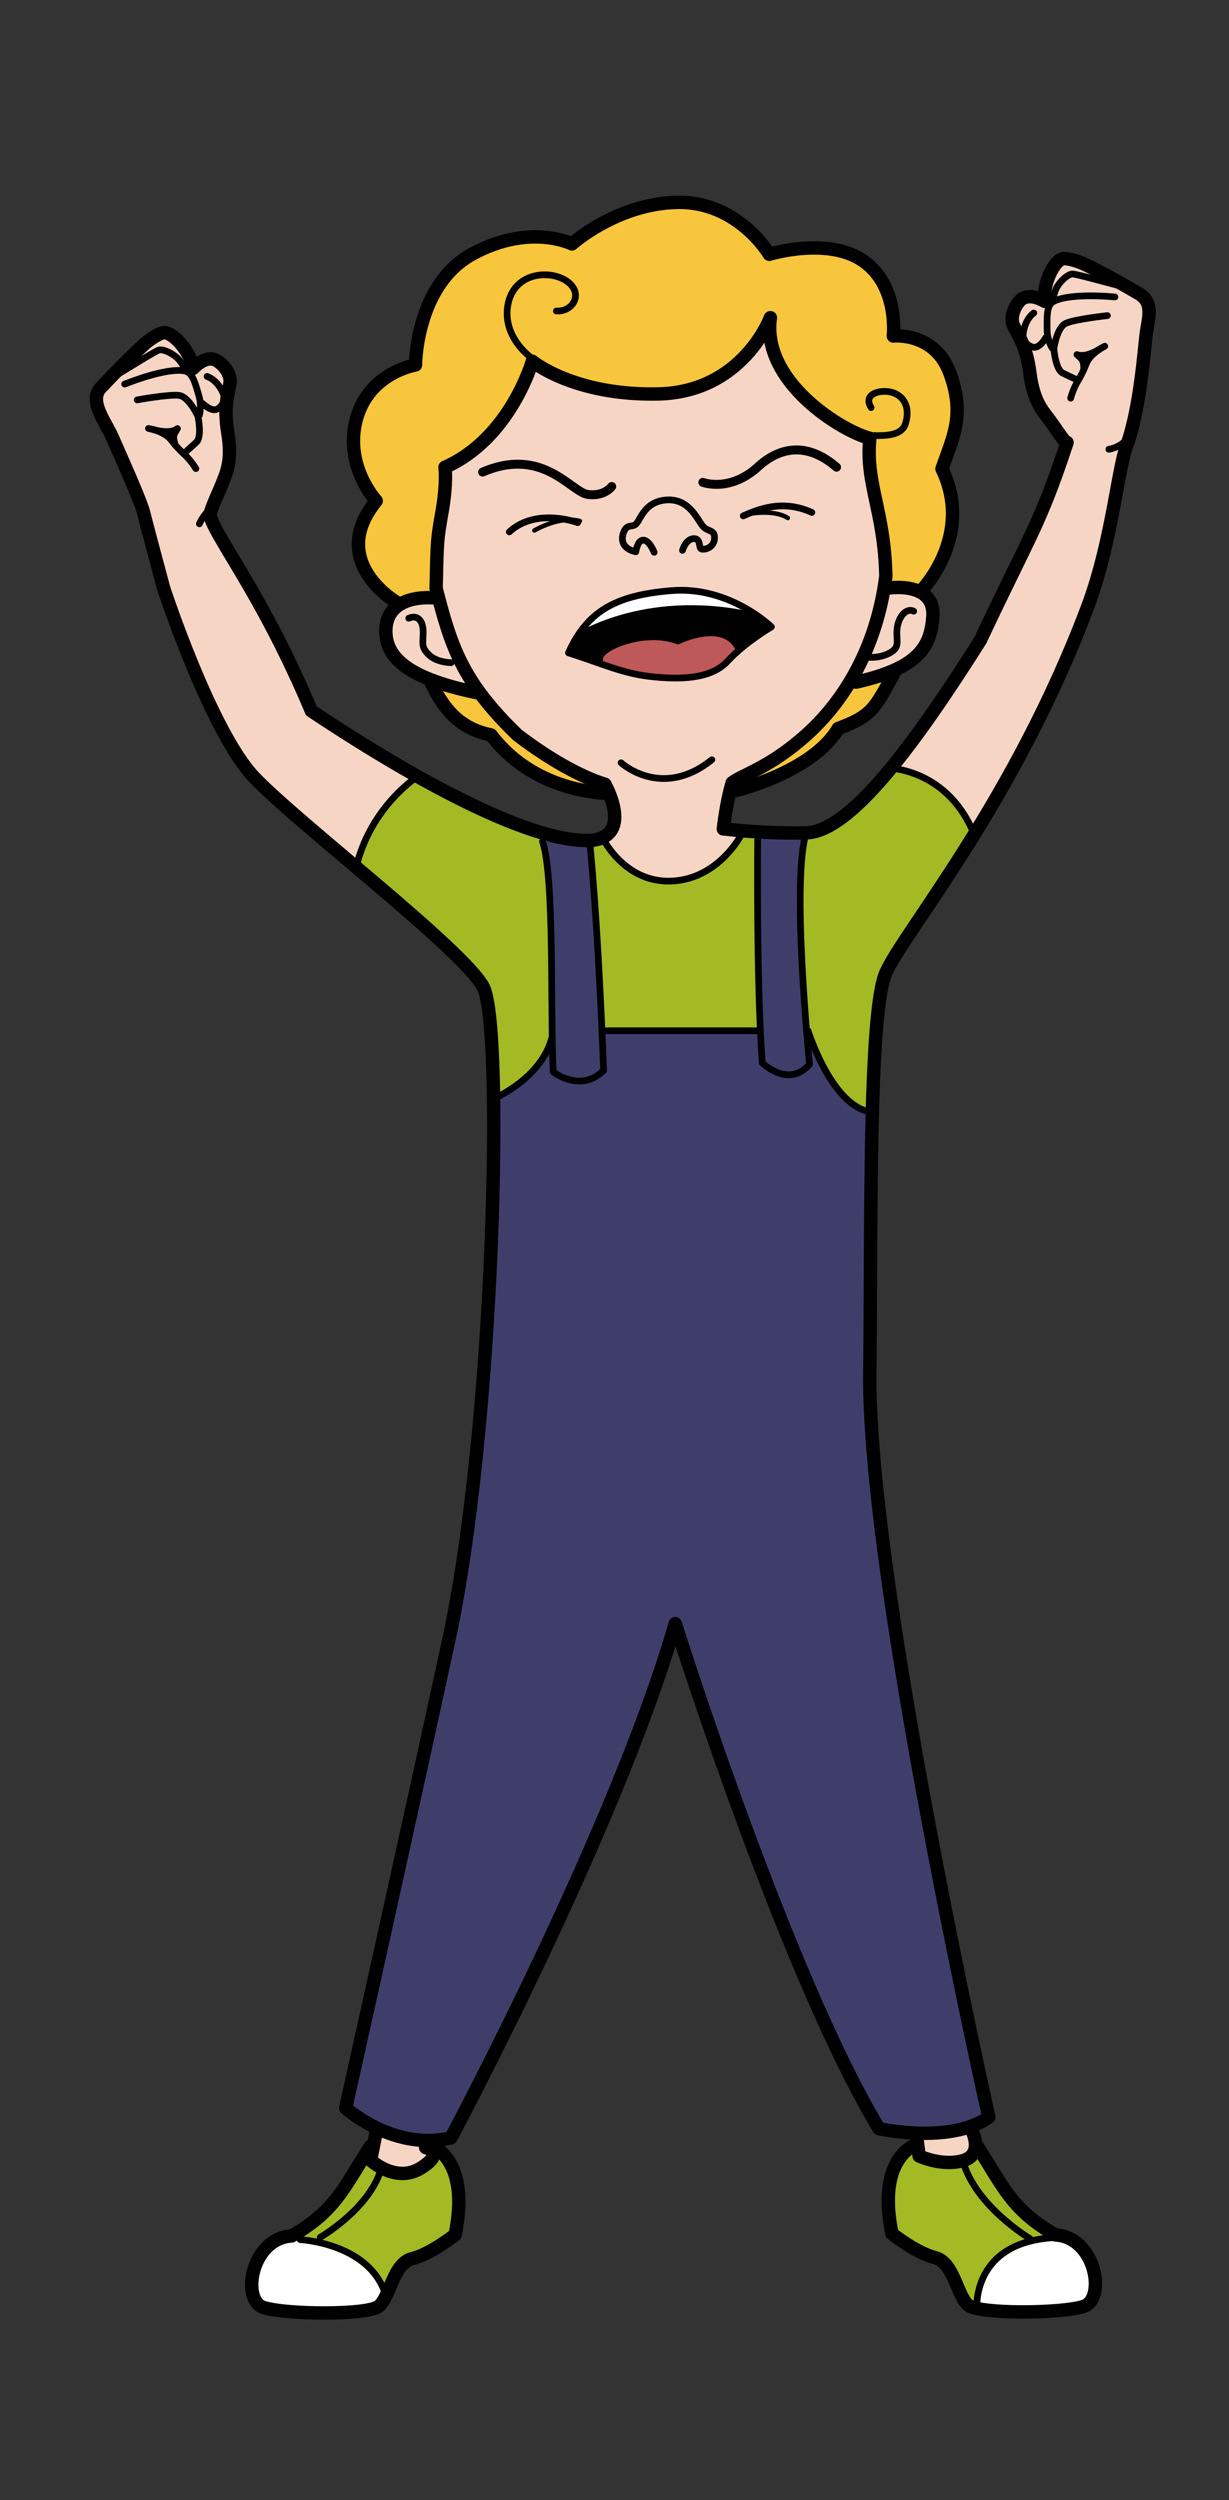 <?xml version="1.0" encoding="utf-8"?>
<!-- Generator: Adobe Illustrator 16.0.0, SVG Export Plug-In . SVG Version: 6.00 Build 0)  -->
<!DOCTYPE svg PUBLIC "-//W3C//DTD SVG 1.1//EN" "http://www.w3.org/Graphics/SVG/1.1/DTD/svg11.dtd">
<svg version="1.1" id="Layer_1" xmlns="http://www.w3.org/2000/svg" xmlns:xlink="http://www.w3.org/1999/xlink" x="0px" y="0px"
	 width="275.471px" height="560px" viewBox="0 0 275.471 560" enable-background="new 0 0 275.471 560" xml:space="preserve">
<rect x="0" y="0" width="275.471" height="560" fill="#333333" stroke="none"/>
<g id="XMLID_10_">
	<path fill="#A4BA24" d="M238.799,501.162c-3.04-0.04-5.62,0.271-7.8,0.82l-0.13-0.562c0,0-12.16-7.13-15.07-17.45
		c2.188-0.601,2.82-2.061,2.85-3.45l0.28,0.012c5.88,9.101,7.76,14.45,17.66,20.068c0.8,0.052,1.55,0.2,2.25,0.44L238.799,501.162z"
		/>
	<path fill="#F7D5C4" d="M246.519,78.152c-0.8,0.52-3.31,1.98-5.13,1.27c1.24,1.15,1.53,1.22,1.53,3.4
		c0.188-0.42,0.38-0.88,0.57-1.37c0.538-1.44,2.02-2.6,3.05-3.27L246.519,78.152z M234.899,75.533c-0.12-0.52-0.198-1.13-0.198-1.78
		c-0.012-2.5-0.16-5.07,1.14-6.04c0.05-0.04,0.11-0.08,0.17-0.11l-0.15-0.22c0,0,0.17-0.94,0.75-2.47c0.592-1.53,2.7-3.59,3.82-3.53
		c1.12,0.06,8.03,2.03,11.05,2.77l0.23-0.42c1.53,0.85,2.81,1.6,3.67,2.11c3.33,2.07,1.97,5.6,1.54,8.96
		c-0.41,3.2-1.2,14.65-3.72,23.05c-0.132,0.42-0.262,0.82-0.392,1.22c-2.18,4.87-3.33,21.16-8.72,36.04
		c-7.7,20.7-17.29,38.15-25.73,51.82c-5.26-13.08-16.278-14.66-18.658-14.85c6.26-7.59,13.06-17.62,20.02-28.63
		c11.34-24.07,13.311-25.75,19.45-44.34c-0.37,0.34-2.8-3.59-4.15-5.36c-1.34-1.76-3.38-3.91-4.18-10.2
		c-0.42-3.35-1.18-5.56-1.95-7.24l0.47-0.21c0.24,0.37,1,1.39,2.2,1.67c1.48,0.34,2.812-2.11,2.812-2.11L234.899,75.533z"/>
	<path fill="#F7D5C4" d="M235.859,67.382l0.15,0.22c-0.06,0.03-0.12,0.07-0.17,0.11c-1.3,0.97-1.15,3.54-1.14,6.04
		c0,0.65,0.078,1.26,0.198,1.78l-0.528,0.13c0,0-1.33,2.45-2.812,2.11c-1.2-0.28-1.96-1.3-2.2-1.67l-0.47,0.21
		c-0.66-1.47-1.34-2.53-1.81-3.59c-0.65-1.98,0.47-4.26,1.528-5.38c1.99-2.1,5.602,0.17,5.602,0.17
		c-0.562-3.67,1.87-8.87,3.898-9.54c0.932-0.23,3.42,0.43,5.45,1.43c2.83,1.38,5.78,2.99,8.15,4.33l-0.23,0.42
		c-3.02-0.74-9.93-2.71-11.05-2.77c-1.12-0.06-3.229,2-3.82,3.53C236.029,66.442,235.859,67.382,235.859,67.382z"/>
	<path fill="#A4BA24" d="M217.059,516.354c-2.54-2-3.21-9.601-7.49-10.671c-4.278-1.068-9.63-5.35-9.63-5.35
		c-3.479-16.851,5.08-19.801,5.08-19.801l0.682-0.09l0.31,2.47c0,0,5.03,2.381,9.79,1.061c2.91,10.32,15.07,17.45,15.07,17.45
		l0.13,0.562c-12.8,3.198-12.03,14.778-12.03,14.778l-0.07,0.29C218.039,516.862,217.409,516.622,217.059,516.354z"/>
	<path fill="#F7D5C4" d="M217.909,477.362c0,0,0.77,1.54,0.738,3.16c-0.028,1.39-0.658,2.85-2.85,3.448
		c-4.76,1.32-9.79-1.061-9.79-1.061l-0.31-2.47l-0.222-1.762l0.021-0.87c3.729,0.132,8.148-0.13,12.01-1.488L217.909,477.362z"/>
	<path fill="#3F3E6B" d="M221.649,474.232c-1.25,0.88-2.658,1.568-4.14,2.09c-3.86,1.358-8.28,1.62-12.01,1.488
		c-4.8-0.18-8.48-1.01-8.48-1.01c-21.028-34.891-45.66-113.13-45.66-113.13c-13.34,46.18-50.278,115.18-50.278,115.18
		c-1.95,0.472-3.852,0.642-5.67,0.592c-4.16-0.102-7.9-1.33-10.882-2.74c-4.328-2.062-7.05-4.521-7.05-4.521
		s12.83-57.46,23.09-104.659c7.302-33.561,10.53-89.169,10.062-121.581l0.37-0.01c0,0,10.26-4.45,12.66-13.34h0.118
		c0.052,2.83,0.11,5.39,0.222,7.52c0,0,6.148,4.79,11.29-0.34c0,0-0.12-3.47-0.36-8.89h0.01h35.23l0.26-0.01
		c0.12,2.54,0.26,4.97,0.43,7.19c0,0,5.812,5.82,10.602,0.34c0,0-0.3-2.96-0.67-7.49l0.33-0.03c0,0,5.13,16.42,13.68,18.13
		l0.74,0.02c-0.5,18.26-0.37,40.839-0.57,58.47C194.459,353.673,221.649,474.232,221.649,474.232z"/>
	<path fill="#A4BA24" d="M218.359,186.933c-9.55,15.46-17.618,26.05-19.8,30.95c-1.79,4.02-2.608,16.12-3.02,31.15l-0.74-0.02
		c-8.55-1.71-13.68-18.13-13.68-18.13l-0.33,0.03c-1.021-12.44-2.602-36.75-0.062-44.37c5.222-0.13,11.74-5.68,18.972-14.46
		C202.079,172.272,213.099,173.853,218.359,186.933z"/>
	<path fill="#F7D5C4" d="M190.669,152.453c3.479-5.83,6.188-12.82,7.53-20.95l1.22,0.19c0,0,3.438-0.5,6.22,0.62
		c2.021,0.83,3.7,2.51,3.45,5.88c-0.38,4.78-2.14,8.76-8.96,11.82c-2.33,1.03-5.25,1.97-8.9,2.78L190.669,152.453z"/>
	<path fill="#F7C63C" d="M200.129,150.013l0.31,0.67c-4.488,8.25-5.05,9.67-12.56,12.49c-5.71,9.75-23.05,13.95-23.05,13.95
		l-1.182-0.09c0.142-0.58,0.302-1.16,0.472-1.71c2.31-1.79,8.618-3.44,16.89-10.97c3.52-3.2,6.84-7.16,9.66-11.9l0.56,0.34
		C194.879,151.982,197.799,151.042,200.129,150.013z"/>
	<path fill="#3F3E6B" d="M180.789,230.913c0.37,4.53,0.67,7.49,0.67,7.49c-4.79,5.48-10.602-0.34-10.602-0.34
		c-0.17-2.22-0.31-4.65-0.43-7.19c-0.86-18.56-0.6-43.43-0.6-43.43l0.05-1.1c3.12,0.18,6.91,0.31,10.85,0.2
		C178.189,194.163,179.769,218.473,180.789,230.913z"/>
	<path fill="#F7D5C4" d="M198.559,129.062c-0.108,0.82-0.22,1.64-0.358,2.44c-1.342,8.13-4.052,15.12-7.53,20.95
		c-2.82,4.74-6.142,8.7-9.66,11.9c-8.271,7.53-14.58,9.18-16.89,10.97c-0.17,0.55-0.33,1.13-0.472,1.71
		c-1.028,4.1-1.52,8.62-1.52,8.62s1.53,0.2,4.02,0.41l-0.08,1.04c0,0-5.13,9.92-15.729,10.26c-9.8,0.31-14.63-8.42-15.32-9.75
		c4.09-1.85,2.74-6.95,1.562-9.86c-0.521-1.26-1-2.11-1-2.11s-7.69-1.92-19.62-11.04c-3.7-3.57-6.51-6.77-8.71-9.84
		c-4.9-6.79-6.87-12.96-9-21.09h-0.01c-0.16-0.62-0.32-1.25-0.49-1.89c0.25-11.03,0.229-10.83,1.33-17.14
		c1.16-6.67,0.67-9.98,0.67-9.98c14.67-6.49,19.568-23.74,19.568-23.74s9.24,7.72,28.222,7.32c18.979-0.41,25.14-17.09,25.14-17.09
		c-2.05,14.44,16.13,25.48,22.29,27.02C193.939,108.343,198.219,114.252,198.559,129.062z M172.909,140.413c0,0-0.96-0.95-2.7-2.19
		c-3.67-2.64-10.8-6.63-19.62-5.93c-11.12,0.88-17.16,3.82-21.25,10.32c-0.7,1.1-1.34,2.3-1.93,3.62c2.528,0.8,4.738,1.59,6.778,2.3
		c4.03,1.41,7.44,2.54,11.53,3c6.16,0.68,13.51,0.76,17.35-3.42c0.842-0.91,1.78-1.79,2.74-2.61
		C169.239,142.562,172.909,140.413,172.909,140.413z"/>
	<path fill="#BF5858" d="M165.559,145.203l0.25,0.3c-0.96,0.82-1.898,1.7-2.74,2.61c-3.84,4.18-11.188,4.1-17.35,3.42
		c-4.09-0.46-7.5-1.59-11.53-3l0.24-0.68c-0.86-2.65,10.01-7.18,17.53-4.28C151.959,143.573,162.139,138.533,165.559,145.203z"/>
	<path fill="#F7C63C" d="M135.579,177.692c-10.262-0.76-19.512-5.13-25.521-13.08c-7.85-1.54-11.17-6.93-13.6-12.05l0.108-0.3
		c2.75,1.07,6.12,2.03,10.16,2.87l0.521-0.37c2.2,3.07,5.01,6.27,8.71,9.84c11.93,9.12,19.62,11.04,19.62,11.04s0.479,0.85,1,2.11
		L135.579,177.692z"/>
	<path fill="#A4BA24" d="M134.929,230.882c-0.46-10.44-1.37-28.11-2.72-42.07l-0.74-0.55c0.49,0,0.96-0.01,1.42-0.05
		c0.83-0.12,1.54-0.32,2.13-0.6c0.69,1.33,5.521,10.06,15.32,9.75c10.6-0.34,15.729-10.26,15.729-10.26l0.08-1.04
		c1.08,0.1,2.34,0.19,3.73,0.28l-0.05,1.1c0,0-0.262,24.87,0.6,43.43l-0.26,0.01h-35.23H134.929z"/>
	<path fill="#3F3E6B" d="M134.929,230.882c0.24,5.42,0.36,8.89,0.36,8.89c-5.142,5.13-11.29,0.34-11.29,0.34
		c-0.11-2.13-0.17-4.69-0.222-7.52c-0.238-15.37,0.132-38.81-2.18-45.74l0.08-0.26c3.7,1.08,7,1.67,9.79,1.67l0.74,0.55
		C133.559,202.772,134.469,220.442,134.929,230.882z"/>
	<path d="M151.959,143.573c-7.521-2.9-18.392,1.63-17.53,4.28l-0.24,0.68c-2.04-0.71-4.25-1.5-6.778-2.3
		c0.59-1.32,1.229-2.52,1.93-3.62l0.04,0.02c0,0,16.12-10.55,40.83-4.4v-0.01c1.74,1.24,2.7,2.19,2.7,2.19s-3.672,2.15-7.102,5.09
		l-0.25-0.3C162.139,138.533,151.959,143.573,151.959,143.573z"/>
	<path fill="#A4BA24" d="M123.779,232.593h-0.118c-2.4,8.89-12.66,13.34-12.66,13.34l-0.37,0.01c-0.18-13.17-0.98-22.51-2.37-24.98
		c-2.72-4.87-15.81-16.05-28.38-26.68c0,0,1.88-11.46,13.16-20.01l0.29-0.52c10.51,5.9,20.35,10.52,28.35,12.84l-0.08,0.26
		C123.909,193.783,123.539,217.223,123.779,232.593z"/>
	<path fill="#F7D5C4" d="M98.249,133.672c2.13,8.13,4.1,14.3,9,21.09l-0.521,0.37c-4.04-0.84-7.41-1.8-10.16-2.87
		c-7.04-2.74-10.08-6.28-10.08-10.89c0-2.73,1.092-4.55,2.722-5.71c2.188-1.57,5.358-1.94,8.108-1.74l0.92-0.25H98.249z"/>
	<path fill="#A4BA24" d="M96.929,480.772c0,0,8.56,2.938,5.08,19.79c0,0-5.35,4.288-9.63,5.358c-3.23,0.8-4.41,5.33-5.88,8.37
		c-3.4-11.851-20.44-12.631-20.44-12.631l-0.53-0.93c9.75-5.57,11.632-10.922,17.49-19.961l0.642,0.131l-0.592,2.948
		c0,0,5.642,5.29,11.28,1.762c3.24-2.021,3.11-3.729,2.4-4.819L96.929,480.772z"/>
	<path fill="#F7C63C" d="M97.749,131.783c0.17,0.64,0.33,1.27,0.488,1.89l-0.92,0.25c-2.75-0.2-5.92,0.17-8.108,1.74l-0.271-0.72
		c0,0-15.75-9.08-4.608-22.76c0,0-7.28-7.8-4.45-18.29c2.82-10.49,13.25-12.14,13.25-12.14s0.03-17.99,12.85-24.91
		c12.83-6.93,22.222-2.2,22.222-2.2s10.1-9.1,23.698-9.31c13.602-0.21,20.521,11.63,20.521,11.63s13.26-4.07,21.18,1.56
		c7.93,5.62,6.63,16.74,6.63,16.74s9.312-0.99,12.71,8.39c3.41,9.39,0.67,14.18-1.8,21.36c7.26,15.05-4.54,27.2-4.54,27.2l-0.96,0.1
		c-2.78-1.12-6.22-0.62-6.22-0.62l-1.22-0.19c0.14-0.8,0.25-1.62,0.358-2.44c-0.34-14.81-4.62-20.72-3.59-30.89
		c-6.16-1.54-24.34-12.58-22.29-27.02c0,0-6.16,16.68-25.14,17.09c-18.98,0.4-28.222-7.32-28.222-7.32s-4.898,17.25-19.568,23.74
		c0,0,0.49,3.31-0.67,9.98C97.979,120.953,97.999,120.752,97.749,131.783z"/>
	<path fill="#F7D5C4" d="M96.749,480.793c0.71,1.09,0.84,2.8-2.4,4.819c-5.64,3.528-11.28-1.762-11.28-1.762l0.592-2.948
		l0.818-4.102l0.05-0.101c2.98,1.41,6.722,2.641,10.882,2.74v0.078C95.409,479.522,96.239,479.992,96.749,480.793z"/>
	<path fill="#F7D5C4" d="M49.959,107.922c-0.78,2.07-2.2,4.9-2.88,7.2c0.01,2.41,5.52,9.99,12.1,22.04
		c6.59,12.06,10.6,22.07,10.6,22.07c7.9,5.26,15.9,10.23,23.552,14.52l-0.29,0.52c-11.28,8.55-13.16,20.01-13.16,20.01
		c-9.51-8.04-18.72-15.76-22.92-20.18c-9.75-10.26-20.271-42.32-20.271-42.32s-3.97-14.771-4.56-17.17
		c-0.59-2.41-5.7-13.82-7.07-16.92s-5.16-7.81-2.56-10.73c0.67-0.73,1.688-1.81,2.91-3.07l0.35,0.34c2.69-1.58,8.75-5.43,9.81-5.8
		c1.062-0.38,3.67,0.99,4.66,2.29c0.99,1.31,1.432,2.16,1.432,2.16l-0.08,0.25c0.068,0.02,0.13,0.04,0.188,0.06
		c1.521,0.56,2.11,3.06,2.812,5.46c0.188,0.63,0.278,1.24,0.31,1.79l0.55-0.05c0,0,1.972,1.97,3.301,1.22
		c1.239-0.69,1.619-2.18,1.659-2.36l0.5,0.02c-0.278,1.85-0.398,4.24,0.17,7.68C52.099,103.203,50.749,105.853,49.959,107.922z
		 M34.189,96.183c1.16,0.32,3.142,1.02,4.15,2.35c0.32,0.43,0.64,0.82,0.95,1.17c-0.63-2.1-0.38-2.25,0.488-3.7
		c-1.85,1.43-5.578,0.15-5.578,0.15L34.189,96.183z"/>
	<path fill="#F7D5C4" d="M41.659,82.882c0,0-0.44-0.85-1.432-2.16c-0.99-1.3-3.6-2.67-4.66-2.29c-1.06,0.37-7.118,4.22-9.81,5.8
		l-0.35-0.34c1.898-1.96,4.278-4.35,6.59-6.48c1.67-1.53,3.87-2.87,4.818-2.92c2.142,0.07,5.95,4.36,6.46,8.04
		c0,0,2.812-3.2,5.32-1.75c1.33,0.77,3.05,2.64,3,4.72c-0.14,1.1-0.47,2.26-0.7,3.77l-0.5-0.02c-0.04,0.18-0.42,1.67-1.66,2.36
		c-1.328,0.75-3.3-1.22-3.3-1.22l-0.55,0.05c-0.03-0.55-0.12-1.16-0.31-1.79c-0.7-2.4-1.29-4.9-2.812-5.46
		c-0.06-0.02-0.12-0.04-0.188-0.06L41.659,82.882z"/>
	<path fill="#FFFFFF" d="M238.846,501.04c7.18,2.47,8.659,14.12,4.02,15.59c-4.39,1.38-18.56,1.67-23.97,0.43l0.07-0.3
		c0,0-0.771-11.58,12.029-14.779c2.19-0.551,4.771-0.86,7.811-0.82L238.846,501.04z"/>
	<path fill="#FFFFFF" d="M170.205,138.23c-24.71-6.15-40.82,4.41-40.82,4.41l-0.05-0.03c4.09-6.5,10.13-9.44,21.25-10.32
		C159.406,131.59,166.535,135.58,170.205,138.23z"/>
	<path fill="#FFFFFF" d="M86.495,514.28v0.01c-0.48,0.979-0.99,1.81-1.61,2.3c-2.54,2.01-20.73,1.88-25.81,0.271
		c-4.84-1.521-3.01-14.181,5.02-15.851l0.14,0.65c0,0,3.17,0.13,7.15,1.1C77.095,504.16,84.466,507.3,86.495,514.28z"/>
</g>
<g id="line_1_">
	<path fill="none" stroke="#000000" stroke-width="3" stroke-linecap="round" stroke-linejoin="round" stroke-miterlimit="10" d="
		M88.937,134.942c0,0-15.747-9.075-4.604-22.757c0,0-7.28-7.799-4.459-18.288c2.82-10.49,13.253-12.141,13.253-12.141
		s0.025-17.993,12.854-24.916c12.826-6.924,22.216-2.201,22.216-2.201s10.106-9.099,23.702-9.309
		c13.598-0.21,20.521,11.63,20.521,11.63s13.254-4.066,21.179,1.559c7.926,5.626,6.635,16.74,6.635,16.74s9.308-0.988,12.708,8.398
		c3.403,9.387,0.666,14.176-1.802,21.358c7.257,15.049-4.542,27.192-4.542,27.192"/>
	<path fill="none" stroke="#000000" stroke-width="3" stroke-linecap="round" stroke-linejoin="round" stroke-miterlimit="10" d="
		M132.889,188.214c9.106-1.282,2.693-12.569,2.693-12.569s-7.696-1.924-19.624-11.039c-12.483-12.048-14.878-19.915-18.21-32.826
		c0.254-11.03,0.231-10.825,1.331-17.137c1.161-6.674,0.665-9.983,0.665-9.983c14.676-6.484,19.573-23.74,19.573-23.74
		s9.235,7.729,28.22,7.321c18.981-0.408,25.14-17.084,25.14-17.084c-2.053,14.439,16.135,25.479,22.291,27.018
		c-1.026,10.169,3.249,16.077,3.593,30.885c-2.054,15.975-9.271,27.772-17.549,35.299c-8.277,7.526-14.583,9.171-16.892,10.967
		c-1.349,4.425-1.988,10.325-1.988,10.325"/>
	<path fill="none" stroke="#000000" stroke-width="1.5" stroke-linecap="round" stroke-linejoin="round" stroke-miterlimit="10" d="
		M119.191,80.206c0,0-6.646-4.546-5.361-11.867c1.281-7.321,9.341-8.027,13.188-5.383c3.85,2.643,1.539,6.914-2.309,6.711"/>
	<path fill="none" stroke="#000000" stroke-width="1.5" stroke-linecap="round" stroke-linejoin="round" stroke-miterlimit="10" d="
		M194.308,97.575c2.438-0.102,7.612,0.604,8.639-2.65c1.026-3.253,0-5.866-2.563-6.884c-2.565-1.017-7.183,0-5.131,3.254"/>
	<path fill="none" stroke="#000000" stroke-width="3" stroke-linecap="round" stroke-linejoin="round" stroke-miterlimit="10" d="
		M97.319,133.918c-4.786-0.342-10.834,1.032-10.834,7.452s5.884,10.752,20.248,13.762"/>
	<path fill="none" stroke="#000000" stroke-width="3" stroke-linecap="round" stroke-linejoin="round" stroke-miterlimit="10" d="
		M135.583,177.697c-10.264-0.771-19.52-5.131-25.524-13.083c-7.845-1.539-11.171-6.929-13.596-12.057"/>
	<path fill="none" stroke="#000000" stroke-width="3" stroke-linecap="round" stroke-linejoin="round" stroke-miterlimit="10" d="
		M164.826,177.12c0,0,17.347-4.201,23.056-13.949c7.504-2.821,8.07-4.236,12.559-12.493"/>
	<path fill="none" stroke="#000000" stroke-width="3" stroke-linecap="round" stroke-linejoin="round" stroke-miterlimit="10" d="
		M199.417,131.695c0.001,0,10.26-1.498,9.675,6.498c-0.515,6.411-2.835,11.394-17.2,14.599"/>
	<path fill="none" stroke="#000000" stroke-width="1.5" stroke-linecap="round" stroke-linejoin="round" stroke-miterlimit="10" d="
		M101.107,148.433c0,0-3.188,0-4.981-1.766s-1.282-2.408-1.282-5.137s-1.43-3.852-3.226-3.049"/>
	<path fill="none" stroke="#000000" stroke-width="1.5" stroke-linecap="round" stroke-linejoin="round" stroke-miterlimit="10" d="
		M193.922,147.144c0,0,2.719,0.536,5.342-0.809c2.625-1.345,1.573-2.594,1.792-5.318c0.218-2.724,2.013-4.972,3.741-4.113"/>
	<path fill="none" stroke="#000000" stroke-width="2" stroke-linecap="round" stroke-linejoin="round" stroke-miterlimit="10" d="
		M137.114,108.973c0,0-1.66,2.309-5.399,1.771c-3.738-0.537-10.051-10.802-23.541-5"/>
	<path fill="none" stroke="#000000" stroke-width="2" stroke-linecap="round" stroke-linejoin="round" stroke-miterlimit="10" d="
		M157.535,108.045c0,0,6.208,2.377,12.697-3.788c5.388-4.682,11.377-4.711,17.275,0.393"/>
	<path fill="none" stroke="#000000" stroke-width="1.5" stroke-linecap="round" stroke-linejoin="round" stroke-miterlimit="10" d="
		M129.484,117.065c0,0-9.264-3.483-15.323,2.074"/>
	<path fill="none" stroke="#000000" stroke-linecap="round" stroke-linejoin="round" stroke-miterlimit="10" d="M119.776,118.826
		c0,0,5.623-3.352,10.191-2.128"/>
	<path fill="none" stroke="#000000" stroke-width="1.5" stroke-linecap="round" stroke-linejoin="round" stroke-miterlimit="10" d="
		M181.967,114.781c-5.577-2.519-10.5-1.468-15.374,0.779"/>
	<path fill="none" stroke="#000000" stroke-linecap="round" stroke-linejoin="round" stroke-miterlimit="10" d="M167.476,115.183
		c0.004-0.001,5.769-1.253,9.104,0.843"/>
	<path fill="none" stroke="#000000" stroke-width="1.5" stroke-linecap="round" stroke-linejoin="round" stroke-miterlimit="10" d="
		M152.975,123.277c0,0,0.637-2.365,2.362-2.621c1.978-0.15,1.086,2.112,1.931,2.327c0.845,0.215,2.589-0.379,2.852-2.076
		c0.293-2.294-1.198-1.693-2.419-2.867c-1.223-1.173-2.928-6.233-7.985-6.068c-5.062,0.167-6.045,4.133-7.044,5.283
		c-1,1.149-2.209-0.284-3.037,2.41c-0.86,3.379,2.878,3.918,2.878,3.918s0.355-2.676,1.722-2.604
		c1.367,0.072,2.387,2.734,2.387,2.734"/>
	<path fill="none" stroke="#000000" stroke-width="1.5" stroke-linecap="round" stroke-linejoin="round" stroke-miterlimit="10" d="
		M127.413,146.229c4.106-9.062,10.177-12.907,23.174-13.938c12.998-1.031,22.32,8.124,22.32,8.124s-5.987,3.507-9.834,7.694
		c-3.85,4.188-11.198,4.104-17.355,3.42C139.559,150.845,134.942,148.623,127.413,146.229z"/>
	<path fill="none" stroke="#000000" stroke-width="1.5" stroke-linecap="round" stroke-linejoin="round" stroke-miterlimit="10" d="
		M129.383,142.636c0,0,16.115-10.558,40.827-4.401"/>
	<path fill="none" stroke="#000000" stroke-width="1.5" stroke-linecap="round" stroke-linejoin="round" stroke-miterlimit="10" d="
		M134.429,147.853c-0.854-2.65,10.006-7.182,17.53-4.275c0,0,10.175-5.045,13.595,1.625"/>
	<path fill="none" stroke="#000000" stroke-width="3" stroke-linecap="round" stroke-linejoin="round" stroke-miterlimit="10" d="
		M162.132,185.649c0,0,8.851,1.154,18.598,0.897c9.748-0.257,23.985-19.367,38.992-43.096
		c11.334-24.071,13.305-25.751,19.449-44.338c-0.368,0.341-2.806-3.594-4.152-5.356c-1.343-1.765-3.385-3.919-4.177-10.202
		c-0.789-6.282-2.765-8.566-3.768-10.829c-0.646-1.982,0.477-4.264,1.533-5.38c1.987-2.104,5.6,0.167,5.6,0.167
		c-0.557-3.672,1.867-8.87,3.9-9.543c0.932-0.229,3.416,0.43,5.453,1.43c4.637,2.272,9.631,5.153,11.819,6.445
		c3.329,2.063,1.965,5.598,1.535,8.954c-0.432,3.359-1.282,15.809-4.104,24.273c-2.18,4.874-3.334,21.163-8.722,36.042
		c-16.417,44.122-41.427,73.537-45.53,82.771c-3.949,8.885-3.234,57.47-3.594,89.612c-0.513,46.174,26.679,166.739,26.679,166.739
		c-8.722,6.155-24.626,2.563-24.626,2.563c-21.035-34.887-45.662-113.127-45.662-113.127
		c-13.339,46.175-50.276,115.182-50.276,115.182c-12.826,3.076-23.602-6.672-23.602-6.672s12.826-57.461,23.087-104.659
		c10.263-47.2,12.479-138.009,7.695-146.562c-4.783-8.551-41.557-36.598-51.305-46.858c-9.748-10.26-20.267-42.324-20.267-42.324
		s-3.971-14.765-4.56-17.173c-0.592-2.409-5.706-13.82-7.072-16.917c-1.368-3.095-5.164-7.808-2.56-10.733
		c1.729-1.86,5.703-6.045,9.499-9.542c1.668-1.537,3.862-2.876,4.818-2.92c2.145,0.066,5.944,4.36,6.455,8.037
		c0,0,2.815-3.203,5.32-1.75c1.331,0.768,3.056,2.636,3.002,4.721c-0.32,2.454-1.562,5.204-0.532,11.453
		c1.028,6.25-0.313,8.896-1.103,10.968c-0.789,2.071-2.205,4.897-2.89,7.198c0.019,2.406,5.521,9.988,12.105,22.043
		c6.585,12.055,10.603,22.062,10.603,22.062c24.628,16.417,50.279,30.013,63.105,28.986"/>
	<path fill="none" stroke="#000000" stroke-width="1.5" stroke-linecap="round" stroke-linejoin="round" stroke-miterlimit="10" d="
		M139.212,170.856c0.001,0.001,9.066,8.379,20.351-0.684"/>
	<path fill="none" stroke="#000000" stroke-width="1.5" stroke-linecap="round" stroke-linejoin="round" stroke-miterlimit="10" d="
		M134.943,187.444c0,0,4.788,10.261,15.394,9.919c10.604-0.342,15.732-10.261,15.732-10.261"/>
	<path fill="none" stroke="#000000" stroke-width="1.5" stroke-linecap="round" stroke-linejoin="round" stroke-miterlimit="10" d="
		M79.875,194.284c0,0,1.88-11.457,13.167-20.007"/>
	<path fill="none" stroke="#000000" stroke-width="1.5" stroke-linecap="round" stroke-linejoin="round" stroke-miterlimit="10" d="
		M44.695,117.332c0,0,0.926-2.154,2.311-3.077"/>
	<path fill="none" stroke="#000000" stroke-width="1.5" stroke-linecap="round" stroke-linejoin="round" stroke-miterlimit="10" d="
		M33.275,95.971c0,0,3.578,0.612,5.067,2.565c1.488,1.948,2.943,3.208,2.943,3.208s1.417,1.259,2.621,3.219"/>
	<path fill="none" stroke="#000000" stroke-width="1.5" stroke-linecap="round" stroke-linejoin="round" stroke-miterlimit="10" d="
		M34.202,96.148c0,0,3.726,1.287,5.573-0.149c-0.862,1.452-1.116,1.603-0.487,3.707"/>
	<path fill="none" stroke="#000000" stroke-width="1.5" stroke-linecap="round" stroke-linejoin="round" stroke-miterlimit="10" d="
		M30.75,89.572c0,0,7.188-1.312,9.417-1.002c2.229,0.31,4.207,4.71,4.207,4.71s0.96,4.522-0.341,5.752
		c-1.307,1.228-2.81,2.512-2.81,2.512"/>
	<path fill="none" stroke="#000000" stroke-width="1.5" stroke-linecap="round" stroke-linejoin="round" stroke-miterlimit="10" d="
		M44.681,93.03c0,0,0.608-1.979-0.099-4.377s-1.291-4.899-2.814-5.458c-1.523-0.562-5.916-0.245-13.829,2.843"/>
	<path fill="none" stroke="#000000" stroke-width="1.5" stroke-linecap="round" stroke-linejoin="round" stroke-miterlimit="10" d="
		M25.76,84.23c2.688-1.574,8.749-5.429,9.808-5.802c1.062-0.379,3.668,0.994,4.66,2.297c0.994,1.303,1.427,2.154,1.427,2.154"/>
	<path fill="none" stroke="#000000" stroke-width="1.5" stroke-linecap="round" stroke-linejoin="round" stroke-miterlimit="10" d="
		M45.434,90.39c0,0,1.979,1.974,3.301,1.227c1.327-0.744,1.675-2.384,1.675-2.384s-0.953-3.796-4.001-4.916"/>
	<path fill="none" stroke="#000000" stroke-width="1.5" stroke-linecap="round" stroke-linejoin="round" stroke-miterlimit="10" d="
		M199.244,172.053c0,0,13.508,0.171,19.322,15.396"/>
	<path fill="none" stroke="#000000" stroke-width="1.5" stroke-linecap="round" stroke-linejoin="round" stroke-miterlimit="10" d="
		M254.167,96.606c0,0-2.163,3.499-5.634,4.029"/>
	<path fill="none" stroke="#000000" stroke-width="1.5" stroke-linecap="round" stroke-linejoin="round" stroke-miterlimit="10" d="
		M247.619,77.549c0,0-3.259,1.606-4.128,3.899c-0.875,2.293-1.911,3.914-1.911,3.914s-0.999,1.61-1.599,3.831"/>
	<path fill="none" stroke="#000000" stroke-width="1.5" stroke-linecap="round" stroke-linejoin="round" stroke-miterlimit="10" d="
		M246.781,77.983c0,0-3.206,2.293-5.39,1.443c1.24,1.146,1.528,1.217,1.522,3.414"/>
	<path fill="none" stroke="#000000" stroke-width="1.5" stroke-linecap="round" stroke-linejoin="round" stroke-miterlimit="10" d="
		M248.218,70.696c0,0-7.263,0.786-9.312,1.719c-2.053,0.932-2.695,5.713-2.695,5.713s0.365,4.608,1.964,5.415
		c1.6,0.808,3.405,1.611,3.405,1.611"/>
	<path fill="none" stroke="#000000" stroke-width="1.5" stroke-linecap="round" stroke-linejoin="round" stroke-miterlimit="10" d="
		M235.846,77.975c0,0-1.146-1.723-1.149-4.225c-0.006-2.5-0.155-5.063,1.146-6.033c1.303-0.971,5.602-1.917,14.067-1.207"/>
	<path fill="none" stroke="#000000" stroke-width="1.5" stroke-linecap="round" stroke-linejoin="round" stroke-miterlimit="10" d="
		M251.484,64.157c-3.022-0.745-9.932-2.717-11.054-2.775c-1.123-0.06-3.233,1.999-3.814,3.529c-0.58,1.531-0.755,2.471-0.755,2.471"
		/>
	<path fill="none" stroke="#000000" stroke-width="1.5" stroke-linecap="round" stroke-linejoin="round" stroke-miterlimit="10" d="
		M234.374,75.659c0,0-1.336,2.453-2.815,2.113c-1.481-0.338-2.28-1.809-2.28-1.809s-0.167-3.91,2.438-5.854"/>
	<path fill="none" stroke="#000000" stroke-width="1.5" stroke-linecap="round" stroke-linejoin="round" stroke-miterlimit="10" d="
		M121.604,188.469c2.735,8.21,1.709,37.967,2.396,51.647c0,0,6.154,4.789,11.287-0.342c0,0-1.026-29.757-3.078-50.963"/>
	<path fill="none" stroke="#000000" stroke-width="1.5" stroke-linecap="round" stroke-linejoin="round" stroke-miterlimit="10" d="
		M169.831,187.443c0,0-0.345,32.151,1.023,50.621c0,0,5.814,5.814,10.604,0.341c0,0-4.193-41.468-0.729-51.858"/>
	<path fill="none" stroke="#000000" stroke-width="1.5" stroke-linecap="round" stroke-linejoin="round" stroke-miterlimit="10" d="
		M111,245.931c0,0,10.262-4.445,12.653-13.339"/>
	
		<line fill="none" stroke="#000000" stroke-width="1.5" stroke-linecap="round" stroke-linejoin="round" stroke-miterlimit="10" x1="134.943" y1="230.882" x2="170.171" y2="230.882"/>
	<path fill="none" stroke="#000000" stroke-width="1.5" stroke-linecap="round" stroke-linejoin="round" stroke-miterlimit="10" d="
		M181.117,230.882c0,0,5.131,16.418,13.682,18.128"/>
	<path fill="none" stroke="#000000" stroke-width="3" stroke-linecap="round" stroke-linejoin="round" stroke-miterlimit="10" d="
		M84.476,476.802l-1.41,7.055c0,0,5.642,5.285,11.282,1.762c5.644-3.525,1.061-4.584,1.061-4.584"/>
	<path fill="none" stroke="#000000" stroke-width="3" stroke-linecap="round" stroke-linejoin="round" stroke-miterlimit="10" d="
		M96.926,480.772c0,0,8.561,2.94,5.082,19.795c0,0-5.35,4.278-9.63,5.351c-4.28,1.069-4.948,8.669-7.49,10.675
		c-2.54,2.008-20.729,1.873-25.812,0.27c-5.083-1.604-2.812-15.49,6.284-16.025c9.898-5.617,11.771-10.968,17.654-20.062"/>
	<path fill="none" stroke="#000000" stroke-width="1.5" stroke-linecap="round" stroke-linejoin="round" stroke-miterlimit="10" d="
		M67.288,501.66c0,0,16.13,0.793,19.304,12.958"/>
	<path fill="none" stroke="#000000" stroke-width="1.5" stroke-linecap="round" stroke-linejoin="round" stroke-miterlimit="10" d="
		M71.783,501.132c0,0,10.576-6.083,13.485-14.81"/>
	<path fill="none" stroke="#000000" stroke-width="3" stroke-linecap="round" stroke-linejoin="round" stroke-miterlimit="10" d="
		M205.483,478.686l0.529,4.23c0,0,5.023,2.38,9.783,1.059c4.76-1.319,2.115-6.608,2.115-6.608"/>
	<path fill="none" stroke="#000000" stroke-width="3" stroke-linecap="round" stroke-linejoin="round" stroke-miterlimit="10" d="
		M205.019,480.536c0,0-8.561,2.941-5.083,19.795c0,0,5.353,4.28,9.631,5.351c4.28,1.069,4.948,8.669,7.489,10.677
		c2.541,2.007,20.731,1.873,25.813,0.268c5.083-1.604,2.809-15.489-6.285-16.022c-9.898-5.618-11.771-10.97-17.656-20.063"/>
	<path fill="none" stroke="#000000" stroke-width="1.5" stroke-linecap="round" stroke-linejoin="round" stroke-miterlimit="10" d="
		M218.969,516.765c0,0-1.059-15.864,19.832-15.602"/>
	<path fill="none" stroke="#000000" stroke-width="1.5" stroke-linecap="round" stroke-linejoin="round" stroke-miterlimit="10" d="
		M230.869,501.427c0,0-12.164-7.139-15.073-17.452"/>
</g>
</svg>
